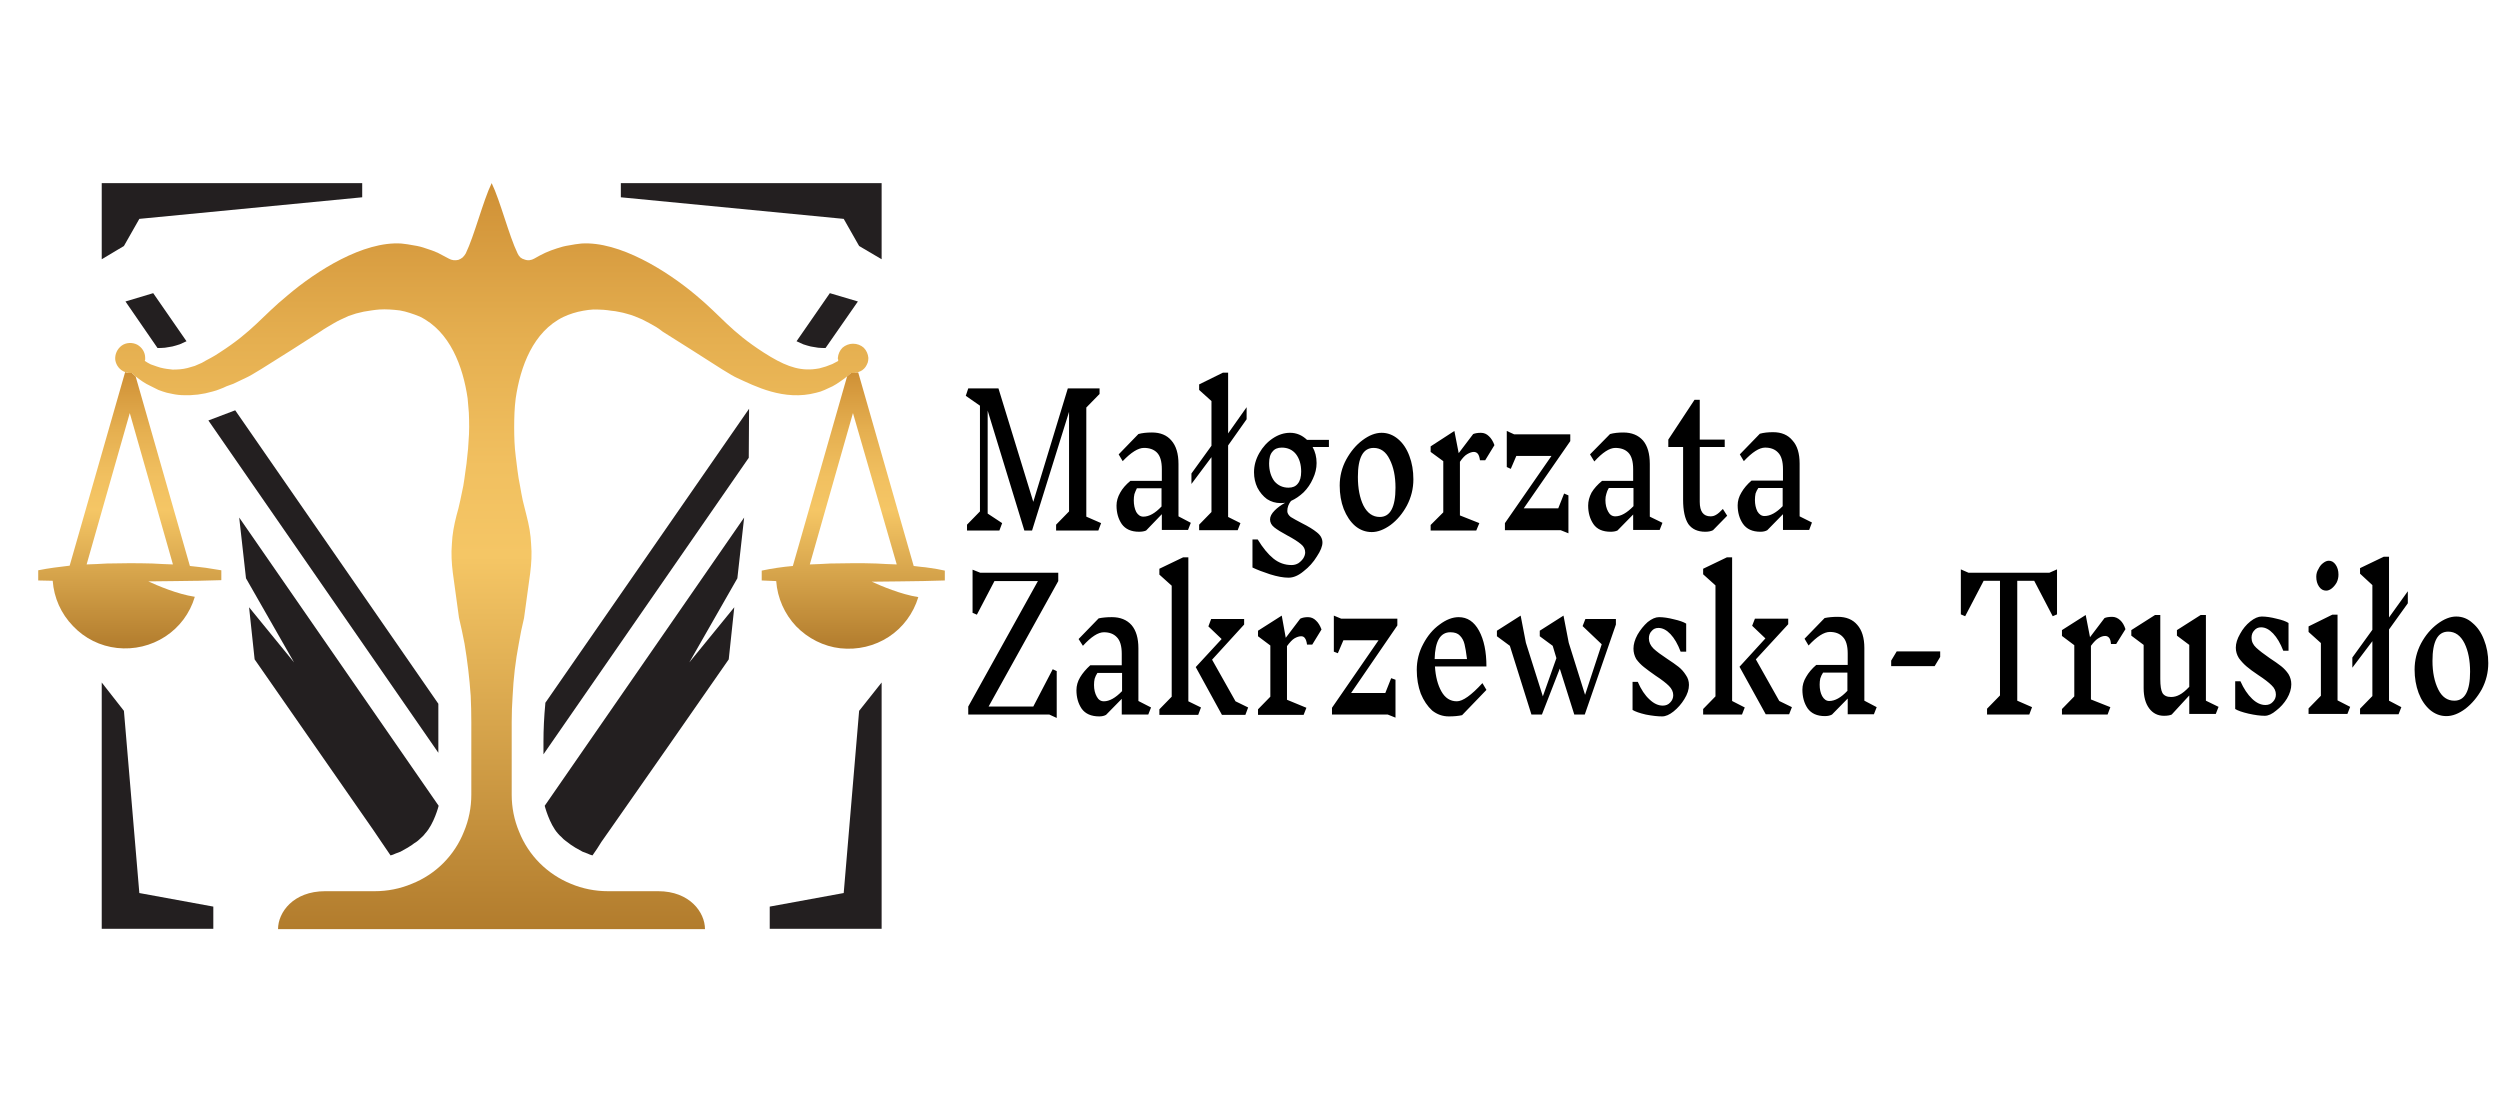 <svg version="1.2" xmlns="http://www.w3.org/2000/svg" viewBox="0 0 811 361" width="811" height="361"><defs><linearGradient id="P" gradientUnits="userSpaceOnUse"/><linearGradient id="g1" x2="1" href="#P" gradientTransform="matrix(NaN,NaN,NaN,NaN,NaN,NaN)"><stop stop-color="#b27c2d"/><stop offset=".5" stop-color="#f5c665"/><stop offset=".62" stop-color="#f1c060"/><stop offset=".79" stop-color="#e5af50"/><stop offset=".98" stop-color="#d19338"/><stop offset="1" stop-color="#ce8f34"/></linearGradient><linearGradient id="g2" x2="1" href="#P" gradientTransform="matrix(0,-89.598,59.388,0,42.11,210.343)"><stop stop-color="#b27c2d"/><stop offset=".5" stop-color="#f5c665"/><stop offset=".62" stop-color="#f1c060"/><stop offset=".79" stop-color="#e5af50"/><stop offset=".98" stop-color="#d19338"/><stop offset="1" stop-color="#ce8f34"/></linearGradient><linearGradient id="g3" x2="1" href="#P" gradientTransform="matrix(0,-241.96,244.163,0,159.515,301.365)"><stop stop-color="#b27c2d"/><stop offset=".5" stop-color="#f5c665"/><stop offset=".62" stop-color="#f1c060"/><stop offset=".79" stop-color="#e5af50"/><stop offset=".98" stop-color="#d19338"/><stop offset="1" stop-color="#ce8f34"/></linearGradient><linearGradient id="g4" x2="1" href="#P" gradientTransform="matrix(0,-89.558,59.362,0,276.79,210.343)"><stop stop-color="#b27c2d"/><stop offset=".5" stop-color="#f5c665"/><stop offset=".62" stop-color="#f1c060"/><stop offset=".79" stop-color="#e5af50"/><stop offset=".98" stop-color="#d19338"/><stop offset="1" stop-color="#ce8f34"/></linearGradient></defs><style>.a{fill:url(#g1)}.b{fill:url(#g2)}.c{fill:url(#g3)}.d{fill:url(#g4)}.e{fill:#231f20}</style><path class="a" d=""/><path fill-rule="evenodd" class="b" d="m64.3 183.9q1.2 0.1 2.5 0.3 1.3 0.2 2.5 0.4 1.3 0.2 2.5 0.4v3.2l-7.4 0.2h-0.3l-7.2 0.1-8.8 0.1c3.1 1.4 9.3 4.1 15.1 5-1.6 5.4-5 9.9-9.6 12.9-4.6 3-10.1 4.3-15.6 3.7-5.5-0.6-10.5-3.1-14.3-7.1-3.9-4-6.2-9.2-6.6-14.7l-4.7-0.1v-3.3c3.4-0.7 6.8-1.1 10.2-1.5l18-62.8q0.1 0 0.3 0.1 0.3 0.1 0.5 0.1 0.2 0 0.4 0.1 0.2 0 0.4 0 0.1 0 0.1 0 0.1 0 0.2 0 0 0 0.1 0 0.1 0 0.2 0 0.5 0.5 1.2 1.1l17.6 61.5q1.3 0.1 2.7 0.3zm-8.2-0.8l-14-49.1-14 49.1q3.3-0.1 6.6-0.3l7.4-0.1q3.7 0 7.4 0.1 3.3 0.2 6.6 0.3z"/><path class="c" d="m281.7 116.1q0 0.8-0.2 1.5-0.3 0.8-0.7 1.4-0.4 0.6-1.1 1.1-0.6 0.4-1.3 0.6-0.2 0.1-0.4 0.2-0.2 0-0.4 0-0.2 0.1-0.4 0.1-0.2 0-0.4 0-0.1 0-0.2 0-0.1 0-0.2 0-0.1 0-0.1 0-0.1 0-0.2 0-0.6 0.6-1.3 1.1-1.1 0.9-2.3 1.7-1.1 0.8-2.4 1.5-1.3 0.6-2.6 1.2-1.3 0.6-2.7 0.9c-10.5 2.8-20-2.2-25.7-4.8-1.8-0.8-6.2-3.6-14.9-9.2l-9.2-5.8q-1-0.8-2.1-1.5-1.2-0.7-2.3-1.3-1.1-0.6-2.3-1.2-1.2-0.5-2.4-1-1.3-0.5-2.5-0.8-1.3-0.4-2.5-0.6-1.3-0.3-2.6-0.4-1.2-0.2-2.5-0.3-1.7-0.1-3.3-0.1-1.7 0.1-3.3 0.4-1.7 0.3-3.3 0.8-1.6 0.5-3.1 1.2c-9.9 4.8-14 16.2-15.5 26.4q-0.3 2.4-0.4 4.7-0.1 2.4-0.1 4.7 0 2.4 0.1 4.7 0.1 2.3 0.4 4.7 0.3 2.4 0.6 4.8 0.3 2.4 0.8 4.8 0.4 2.4 0.9 4.8 0.6 2.5 1.2 4.8 0.6 2.3 1 4.6 0.4 2.4 0.5 4.7 0.2 2.4 0.1 4.7-0.1 2.4-0.4 4.7l-2 14.6q-1 4.1-1.7 8.3-0.8 4.2-1.3 8.4-0.5 4.3-0.7 8.5-0.3 4.3-0.3 8.5v23.6c0 4.1 0.8 8.2 2.4 12 1.5 3.8 3.8 7.3 6.7 10.2 2.9 2.9 6.4 5.2 10.1 6.7 3.8 1.6 7.9 2.4 12 2.4h16.3c10.3 0 15.2 6.9 15.2 12.3h-138.5c0-5.4 4.9-12.3 15.3-12.3h16.1c4.1 0 8.2-0.8 12-2.4 3.8-1.5 7.3-3.8 10.2-6.7 2.9-2.9 5.2-6.4 6.7-10.2 1.6-3.8 2.4-7.9 2.4-12v-23.6q0-4.3-0.2-8.5-0.3-4.3-0.8-8.5-0.5-4.2-1.2-8.4-0.8-4.2-1.8-8.4l-2-14.6q-0.3-2.3-0.4-4.7-0.1-2.3 0.1-4.7 0.1-2.3 0.5-4.6 0.4-2.3 1-4.6 0.7-2.4 1.2-4.8 0.5-2.4 1-4.8 0.4-2.4 0.7-4.8 0.4-2.5 0.6-4.9 0.3-2.3 0.4-4.7 0.2-2.3 0.2-4.7 0-2.3-0.1-4.6-0.2-2.4-0.4-4.7c-1.5-10.3-5.7-21.7-15.5-26.5q-1.7-0.7-3.3-1.2-1.5-0.5-3.2-0.8-1.6-0.2-3.3-0.3-1.7-0.1-3.3 0-1.3 0.1-2.6 0.3-1.2 0.2-2.5 0.4-1.2 0.3-2.5 0.6-1.2 0.4-2.4 0.8-1.2 0.5-2.4 1.1-1.1 0.5-2.3 1.2-1.1 0.6-2.2 1.3-1.2 0.7-2.2 1.4l-9.2 5.9c-8.7 5.5-13.1 8.3-14.9 9.1q-1 0.5-2.1 1-1 0.5-2.1 1-1.1 0.4-2.2 0.8-1 0.5-2.1 0.9-1.2 0.5-2.4 0.8-1.2 0.3-2.4 0.6-1.2 0.2-2.4 0.4-1.3 0.1-2.5 0.2-1 0-1.9 0-1 0-1.9-0.1-1-0.1-1.9-0.3-1-0.2-1.9-0.4-1.4-0.4-2.7-0.9-1.3-0.6-2.6-1.3-1.3-0.6-2.5-1.4-1.2-0.8-2.3-1.7-0.6-0.6-1.2-1.1-0.1 0-0.2 0 0 0-0.1 0-0.1 0-0.1 0-0.1 0-0.2 0-0.2 0-0.4 0-0.2 0-0.4-0.1-0.2 0-0.4-0.1-0.2 0-0.4-0.1c-1.7-0.6-2.9-2.1-3.2-3.9-0.2-1.8 0.6-3.6 2.1-4.7 1.4-1 3.4-1.1 5-0.3 1.6 0.9 2.6 2.5 2.6 4.3q0 0.2 0 0.3 0 0.1 0 0.2 0 0.2-0.1 0.3 0 0.1 0 0.2 0.9 0.6 1.9 1.1 1 0.4 2 0.7 1.1 0.4 2.2 0.6 1 0.2 2.1 0.3l0.8 0.1q1.2 0 2.4-0.1 1.2-0.1 2.4-0.4 1.2-0.3 2.4-0.7 1.2-0.5 2.3-1 0.7-0.4 1.4-0.8 0.8-0.4 1.5-0.8 0.7-0.4 1.4-0.8 0.7-0.4 1.4-0.9c10.9-7 13.8-11.8 22-18.5 9.5-8.1 24.7-17.7 37-16.9q2 0.2 4 0.6 2.1 0.3 4 1 2 0.6 3.8 1.4 1.8 0.9 3.6 1.9 0.7 0.4 1.5 0.5 0.8 0.1 1.6-0.1 0.8-0.3 1.4-0.8 0.6-0.6 1-1.3c2.8-5.8 5.6-17 8.4-22.8 2.8 5.8 5.6 17 8.4 22.8q0.3 0.7 0.9 1.3 0.6 0.5 1.4 0.7 0.8 0.3 1.6 0.2 0.8-0.1 1.5-0.5 1.7-1 3.6-1.9 1.8-0.8 3.7-1.4 2-0.7 4-1 2-0.4 4-0.6c12.3-0.8 27.7 8.8 37.2 16.8 8.2 6.8 11.1 11.6 22 18.6 6.1 3.9 10.6 5.8 15.8 5.4q1.1-0.1 2.2-0.3 1.1-0.3 2.1-0.6 1.1-0.4 2.1-0.8 1-0.5 1.9-1 0-0.2 0-0.3 0-0.1 0-0.2 0-0.1-0.1-0.2 0-0.1 0-0.3c0.1-1.2 0.6-2.4 1.5-3.3 0.9-0.8 2.2-1.3 3.4-1.3 1.4 0 2.6 0.5 3.5 1.3 0.9 0.9 1.4 2.1 1.5 3.3z"/><path fill-rule="evenodd" class="d" d="m298.9 183.9q1.3 0.1 2.5 0.3 1.3 0.2 2.6 0.4 1.2 0.2 2.5 0.5v3.2l-7.4 0.2h-0.4l-7 0.1-8.9 0.1c3.1 1.4 9.4 4.1 15.1 5-1.6 5.3-5 9.9-9.6 12.9-4.6 3-10.1 4.3-15.7 3.7-5.4-0.6-10.5-3.2-14.3-7.1-3.8-4-6.1-9.2-6.5-14.7l-4.7-0.2v-3.2c3.3-0.7 6.7-1.2 10.1-1.5l17.6-61.5q0.7-0.6 1.3-1.1 0.1 0 0.1 0 0.1 0 0.2 0 0.1 0 0.2 0 0 0 0.1 0 0.3 0 0.5 0 0.2 0 0.4-0.1 0.2 0 0.4 0 0.2-0.1 0.4-0.1l18 62.8q1.2 0.1 2.5 0.3zm-8-0.8l-14.2-49.1-14 49.1q3.3-0.1 6.6-0.3l7.4-0.1c2.6 0 5.1 0 7.6 0.1q3.3 0.2 6.6 0.3z"/><path class="e" d="m142.2 228.3v15.9l-74.6-107.8 8.7-3.3z"/><path class="e" d="m60.5 110.7q-1.1 0.5-2.2 1-1.2 0.4-2.4 0.7-1.1 0.2-2.4 0.4-1.2 0.1-2.4 0.1l-10.4-15.1 9-2.7z"/><path class="e" d="m258.4 110.7q1.1 0.5 2.2 1 1.2 0.4 2.4 0.7 1.1 0.2 2.4 0.4 1.2 0.1 2.4 0.1l10.5-15.1-9.1-2.7z"/><path class="e" d="m176.3 240.6v4.1l66.6-96.2 0.1-15.9-66.1 95.4v0.3c-0.4 4.2-0.6 8.4-0.6 12.3z"/><path class="e" d="m142.3 261.4c0 0-1.5 5.9-4.4 9q-0.5 0.7-1.1 1.2-0.6 0.6-1.2 1.1-0.6 0.5-1.3 0.9-0.6 0.5-1.3 0.9-0.7 0.5-1.5 0.9-0.8 0.5-1.6 0.9-0.8 0.3-1.6 0.6-0.8 0.4-1.6 0.6l-3-4.4-2.5-3.7-38.6-55.5-1.8-16.9 14.6 17.9-15.6-27.3-2.2-19.7z"/><path class="e" d="m176.7 261.4c0 0 1.5 5.9 4.3 9q0.6 0.7 1.2 1.2 0.5 0.6 1.2 1.1 0.6 0.5 1.2 0.9 0.6 0.5 1.3 0.9 0.7 0.5 1.5 0.9 0.8 0.5 1.6 0.9 0.7 0.3 1.6 0.6 0.8 0.4 1.6 0.6c1-1.4 2-2.9 2.9-4.4l2.6-3.7q19.4-27.7 38.7-55.5l1.8-16.9-14.6 17.9 15.6-27.3 2.2-19.7z"/><path class="e" d="m69.2 294.1v7.2h-36.2v-79.9l7.2 9.2 5 59.1z"/><path class="e" d="m249.7 294.1v7.2h36.3v-79.9l-7.3 9.2-5 59.1z"/><path class="e" d="m117.5 64v-4.6h-84.5v24.7l7.2-4.3 5-8.8z"/><path class="e" d="m201.4 64v-4.6h84.6v24.7l-7.3-4.3-5-8.8z"/><path  d="m357.2 169.7l-0.9 2.4h-13.7v-1.9l4.2-4.3v-32.3l-12 38.5h-2.5l-11.9-38.9v33.4l4.7 3.1-0.9 2.4h-10.5v-1.9l4.2-4.3v-34.3l-4.6-3.2 0.8-2.4h9.8l11.3 36.8 11.2-36.8h10.3v1.8l-4.3 4.4v35.4zm29.1-0.1l-0.9 2.3h-8.5v-5.1l-5.1 5.3q-0.9 0.4-2.3 0.4-3.8 0-5.6-2.5-1.7-2.5-1.7-6 0-2.1 1.2-4.2 1.1-2 3.3-3.8h10.2v-3.8q0-3.8-1.6-5.4-1.5-1.5-4.2-1.5-2.8 0-6.9 4.3l-1.3-2.2 6.4-6.6q1.8-0.5 4.4-0.5 4.1 0 6.3 2.6 2.3 2.6 2.3 7.6v17zm-15.4-2q2.8 0 5.9-3.3v-5.9h-8q-0.5 1-0.8 1.9-0.2 0.9-0.2 2 0 2.2 0.8 3.8 0.9 1.5 2.3 1.5zm27.5-23.1v23.2l4 2-0.9 2.3h-12.5v-1.8l4-4.1v-17.8l-6.5 8.7v-3.4l6.5-9v-14.5l-4-3.6v-1.8l7.7-3.8h1.7v19.7l6-8.5v3.9zm32.7 0.5h-5.3q1.3 2.3 1.3 5.2 0 2.6-1.2 5.1-1.1 2.5-3 4.4-1.9 1.8-4.1 2.8-1.2 1.5-1.2 3.3 0 1 1.1 1.9 1.3 0.8 3.6 2 3.2 1.6 4.9 3 1.8 1.4 1.8 3.3 0 1.8-1.8 4.5-1.7 2.8-4.3 4.8-2.5 2.1-4.9 2.1-2.5 0-6-1.1-3.4-1.1-5.7-2.2v-9.1h1.7q2.5 4.1 5.1 6.2 2.6 2.1 5.9 2.1 1.2 0 2.2-0.6 1-0.7 1.6-1.6 0.6-1 0.6-1.9 0-1.6-1.4-2.7-1.4-1.2-4.4-2.8-2.8-1.5-4.2-2.6-1.4-1.1-1.4-2.6 0-1.4 1.5-2.9 1.4-1.4 3.4-2.5-0.7 0.1-1.5 0.1-2.4 0-4.4-1.3-1.9-1.4-3.1-3.7-1.1-2.3-1.1-5 0-3.2 1.7-6.2 1.7-3 4.4-4.8 2.7-1.8 5.6-1.8 3.1 0 5.5 2.3h7.1zm-13.1 13.2q2 0 3-1.3 1.1-1.3 1.1-3.9 0-3.5-1.7-5.7-1.7-2.1-4.6-2.1-2 0-3 1.3-1.1 1.2-1.1 3.8 0 3.5 1.7 5.8 1.8 2.1 4.6 2.1zm30.2-17.8q2.9 0 5.3 2 2.4 2 3.7 5.5 1.3 3.4 1.3 7.6 0 4.5-2.1 8.5-2.1 3.9-5.3 6.3-3.2 2.3-6.1 2.3-3 0-5.4-2-2.3-2-3.7-5.5-1.3-3.4-1.3-7.6 0-4.5 2.1-8.4 2.2-4 5.3-6.3 3.2-2.4 6.2-2.4zm-2.6 4.9q-5.1 0-5.1 9.4 0 5.6 1.8 9.3 1.9 3.7 5.3 3.7 5.1 0 5.1-9.5 0-5.5-1.9-9.2-1.8-3.7-5.2-3.7zm34.8-4.9q1.5 0 2.6 1.1 1.1 1 1.8 2.9l-3 4.9h-1.7q-0.2-1.5-0.7-2.1-0.5-0.6-1.3-0.6-0.9 0-2.1 0.7-1.1 0.6-2.4 2.5v17.4l6.3 2.5-1 2.4h-14.8v-1.8l4.1-4.1v-16.6l-4.1-3v-1.8l7.7-5 1.4 7.2 4.7-6.2q1-0.4 2.5-0.4zm13.9 24.5h11.2l1.9-4.8 1.4 0.6v12.3l-2.5-1h-18.1v-2.3l15.1-21.8h-11.4l-1.8 4.2-1.3-0.6v-11.7l2.4 1.1h18.2v2.2zm45 4.7l-0.9 2.3h-8.6v-5l-5.1 5.2q-0.9 0.4-2.2 0.4-3.9 0-5.6-2.5-1.7-2.5-1.7-6 0-2.1 1.1-4.2 1.2-2 3.4-3.8h10.1v-3.8q0-3.8-1.6-5.4-1.5-1.5-4.2-1.5-2.8 0-6.8 4.4l-1.4-2.3 6.5-6.6q1.8-0.5 4.3-0.5 4.1 0 6.4 2.6 2.2 2.6 2.2 7.6v17.1zm-15.3-2.1q2.7 0 5.9-3.3v-5.9h-8q-0.6 1-0.8 1.9-0.3 0.9-0.3 2 0 2.2 0.9 3.8 0.8 1.5 2.3 1.5zm36.3-0.2l-4.6 4.7q-1 0.5-2.5 0.5-3.7 0-5.5-2.5-1.7-2.6-1.7-7.9v-17.1h-4.8v-2.4l8.5-12.9h1.7v12.9h8.1v2.4h-8.1v17.8q0 4.7 3.5 4.7 1 0 1.8-0.5 0.9-0.5 2.2-1.9zm27.5 2.2l-0.9 2.4h-8.5v-5.1l-5.1 5.2q-0.9 0.5-2.2 0.5-3.9 0-5.7-2.6-1.7-2.5-1.7-6 0-2.1 1.2-4.1 1.2-2.1 3.3-3.9h10.2v-3.7q0-3.8-1.6-5.4-1.5-1.6-4.2-1.6-2.8 0-6.9 4.4l-1.3-2.2 6.5-6.7q1.8-0.5 4.3-0.5 4.1 0 6.3 2.7 2.3 2.5 2.3 7.5v17.1zm-15.4-2.1q2.8 0 5.9-3.2v-5.9h-7.9q-0.6 0.9-0.9 1.8-0.2 1-0.2 2.1 0 2.1 0.8 3.7 0.9 1.5 2.3 1.5zm-251.7 61.8h14.5l6.3-12.1 1.3 0.6v15.2l-2.4-1.1h-26.3v-2.6l22.6-40.7h-14.1l-5.7 10.9-1.4-0.6v-14l2.5 1h25.3v2.7zm52.7 0.3l-0.9 2.3h-8.6v-5.1l-5.1 5.2q-0.9 0.5-2.2 0.5-3.9 0-5.7-2.5-1.7-2.5-1.7-6 0-2.2 1.2-4.2 1.2-2 3.3-3.9h10.2v-3.7q0-3.8-1.6-5.4-1.5-1.6-4.2-1.6-2.8 0-6.8 4.4l-1.4-2.2 6.5-6.7q1.8-0.4 4.3-0.4 4.1 0 6.4 2.6 2.2 2.6 2.2 7.5v17.1zm-15.3-2q2.7 0 5.9-3.3v-5.9h-8q-0.6 0.9-0.9 1.9-0.2 0.9-0.2 2 0 2.2 0.9 3.8 0.8 1.5 2.3 1.5zm27.4 0l4.1 2-0.9 2.4h-12.6v-1.8l4-4.1v-36l-4-3.6v-1.9l7.7-3.7h1.7zm19.4 2l-0.9 2.4h-7.6l-8.5-15.5 8.4-9.1-4.3-4.1 0.9-2.4h10.7v1.8l-10.4 11.4 7.6 13.5zm19.4-29.3q1.5 0 2.6 1.1 1.1 1 1.8 2.9l-3 4.9h-1.7q-0.2-1.5-0.7-2.1-0.4-0.6-1.2-0.6-1 0-2.2 0.7-1 0.6-2.4 2.5v17.4l6.3 2.6-0.9 2.3h-14.8v-1.8l4-4.1v-16.6l-4-3v-1.8l7.7-4.9 1.3 7.2 4.7-6.2q1-0.5 2.5-0.5zm14 24.6h11.1l1.9-4.8 1.4 0.5v12.3l-2.5-1h-18.1v-2.2l15.1-21.9h-11.4l-1.8 4.2-1.3-0.5v-11.7l2.4 1h18.2v2.2zm43.9-1l-7.9 8.2q-1.8 0.4-4.3 0.4-3 0-5.4-1.9-2.3-2.1-3.7-5.5-1.3-3.5-1.3-7.7 0-4.5 2.1-8.4 2.1-4 5.3-6.3 3.2-2.4 6.2-2.4 4.2 0 6.6 4.4 2.4 4.4 2.4 11.6h-16.7q0.3 4.9 2.1 8.1 1.8 3.2 5 3.2 2.9 0 8.3-5.9zm-11.7-18.7q-4.9 0-5.1 8.7h10.5q-0.4-3.2-0.8-4.8-0.4-1.7-1.5-2.8-1-1.1-3.1-1.1zm53.7-4.3v1.8l-10.1 29.2h-3.4l-4.7-14.9-5.8 14.9h-3.4l-7-22.3-4.2-3.1v-1.8l7.7-4.9 1.7 8.8 5.5 17.4 4.4-12.4-1.2-4-4.2-3.1v-1.8l7.7-4.9 1.7 8.8 5.3 16.9 5.4-16.4-6.2-5.9 0.9-2.3zm18.6 24.7q0-1.6-1.4-3-1.4-1.4-4.3-3.3-2.3-1.6-3.8-2.8-1.4-1.1-2.5-2.6-0.9-1.6-0.9-3.4 0-2.1 1.3-4.5 1.4-2.4 3.3-4.1 2-1.6 3.7-1.6 2.1 0 4.8 0.7 2.7 0.6 4 1.4v9.1h-1.8q-1.4-3.7-3.3-5.7-1.9-2-3.9-2-1.4 0-2.2 1-0.9 0.9-0.9 2.4 0 1.8 1.5 3.3 1.5 1.4 4.4 3.3 2.3 1.5 3.7 2.6 1.4 1.1 2.4 2.7 1 1.4 1 3.2 0 2.2-1.5 4.6-1.4 2.3-3.5 4-2 1.6-3.7 1.6-2.2 0-5.3-0.6-3-0.7-4.3-1.5v-9.1h1.7q1.6 3.7 3.8 5.7 2.1 2 4.3 2 1.5 0 2.4-1 1-1 1-2.4zm19.1 1.9l4.1 2.1-0.9 2.3h-12.6v-1.8l4-4.1v-36l-4-3.6v-1.8l7.7-3.7h1.7zm19.4 2l-0.9 2.3h-7.6l-8.5-15.4 8.4-9.2-4.3-4.1 0.9-2.3h10.8v1.8l-10.5 11.4 7.6 13.5zm27.5 0l-0.9 2.3h-8.5v-5.1l-5.1 5.2q-0.9 0.5-2.3 0.5-3.8 0-5.6-2.5-1.7-2.5-1.7-6.1 0-2.1 1.2-4.1 1.2-2.1 3.3-3.9h10.2v-3.7q0-3.8-1.6-5.4-1.5-1.6-4.2-1.6-2.8 0-6.9 4.4l-1.3-2.2 6.5-6.7q1.8-0.4 4.3-0.4 4.1 0 6.3 2.6 2.3 2.6 2.3 7.5v17.1zm-15.4-2q2.8 0 5.9-3.3v-5.9h-7.9q-0.6 0.9-0.9 1.9-0.2 0.9-0.2 2 0 2.2 0.8 3.7 0.9 1.6 2.3 1.6zm20.1-11.3v-1.8l1.8-3h14.1v1.8l-1.8 3zm53.8-31.4v14.6l-1.4 0.6-6-11.5h-5.5v38.9l4.8 2.1-0.9 2.4h-13.7v-1.9l4.2-4.3v-37.2h-5.3l-6 11.5-1.4-0.6v-14.6l2.5 1.1h26.2zm17.9 15.4q1.4 0 2.6 1.1 1.1 1 1.7 2.9l-3 4.8h-1.7q-0.1-1.4-0.6-2-0.5-0.6-1.3-0.6-1 0-2.1 0.7-1.1 0.6-2.5 2.5v17.4l6.3 2.5-0.9 2.4h-14.8v-1.8l4-4.1v-16.6l-4-3v-1.9l7.7-4.9 1.4 7.2 4.7-6.2q0.9-0.4 2.5-0.4zm34.5 29.2l-0.9 2.3h-8.6v-6l-5.7 6.2q-0.9 0.4-2.5 0.4-3 0-4.8-2.4-1.8-2.4-1.8-6.6v-14l-4-3v-1.8l7.7-4.9h1.7v20.8q0 3.2 0.7 4.5 0.8 1.3 2.8 1.3 1.4 0 2.7-0.7 1.4-0.7 3.2-2.6v-13.6l-4-3v-1.8l7.7-4.9h1.7v27.8zm18.6-4q0-1.7-1.4-3-1.4-1.4-4.3-3.3-2.4-1.6-3.8-2.8-1.4-1.2-2.5-2.7-1-1.6-1-3.4 0-2.1 1.4-4.5 1.3-2.4 3.3-4 2-1.6 3.7-1.6 2.1 0 4.8 0.7 2.7 0.6 3.9 1.4v9h-1.7q-1.4-3.6-3.3-5.6-1.9-2-3.9-2-1.4 0-2.2 1-0.9 0.9-0.9 2.4 0 1.8 1.5 3.2 1.5 1.4 4.4 3.4 2.3 1.5 3.7 2.6 1.4 1.1 2.4 2.6 0.9 1.5 0.9 3.3 0 2.2-1.4 4.6-1.4 2.3-3.5 3.9-2 1.7-3.7 1.7-2.2 0-5.3-0.7-3-0.7-4.3-1.5v-9h1.7q1.6 3.6 3.8 5.7 2.1 2 4.3 2 1.5 0 2.4-1 1-1 1-2.4zm24.1 4l-0.9 2.3h-12.6v-1.8l4-4.1v-17.1l-4-3.6v-1.8l7.7-3.8h1.7v27.8zm-6.9-47.4q1.3 0 2.2 1.3 0.9 1.3 0.9 3.2 0 1.4-0.6 2.6-0.7 1.2-1.6 1.9-0.9 0.7-1.8 0.7-1.4 0-2.3-1.3-0.9-1.3-0.9-3.2 0-1.4 0.7-2.5 0.6-1.3 1.6-2 0.9-0.7 1.8-0.7zm19.5 22.3v23.1l4 2.1-0.9 2.3h-12.5v-1.8l4-4.1v-17.8l-6.5 8.6v-3.3l6.5-9v-14.5l-4-3.7v-1.8l7.7-3.7h1.7v19.7l6.1-8.5v3.9zm21.8-4.2q3 0 5.3 2.1 2.4 2 3.7 5.4 1.4 3.5 1.4 7.6 0 4.5-2.1 8.5-2.2 3.9-5.3 6.3-3.2 2.4-6.2 2.4-2.9 0-5.3-2-2.4-2.1-3.7-5.5-1.3-3.5-1.3-7.6 0-4.5 2.1-8.5 2.1-3.9 5.3-6.3 3.2-2.4 6.1-2.4zm-2.6 4.9q-5.1 0-5.1 9.5 0 5.5 1.9 9.3 1.8 3.6 5.2 3.6 5.1 0 5.1-9.4 0-5.5-1.8-9.2-1.9-3.8-5.3-3.8z"/><path class="e" d="m780 451q-0.7 0-1.3-0.1-0.7-0.1-1.3-0.3-0.6-0.2-1.2-0.5-0.6-0.3-1.1-0.7-0.5-0.5-1-1-0.4-0.6-0.6-1.2-0.3-0.6-0.4-1.3-0.1-0.7-0.1-1.4 0-0.9 0.2-1.8 0.3-0.9 0.8-1.7 0.5-0.8 1.3-1.4 0.7-0.6 1.6-0.9 3.8-1.8 11.6-1.8v1.5q-0.7 0-1.4 0-0.7 0-1.4 0.1-0.7 0-1.4 0.1-0.7 0.1-1.3 0.2-0.5 0.1-1 0.2-0.4 0.2-0.8 0.4-0.5 0.2-0.9 0.4-0.3 0.3-0.7 0.6-0.3 0.3-0.5 0.7-0.2 0.4-0.4 0.8-0.1 0.5-0.2 0.9-0.1 0.4 0 0.9-0.1 0.5 0 1 0 0.5 0.1 1 0.2 0.5 0.4 0.9 0.2 0.5 0.5 0.9 0.2 0.3 0.5 0.5 0.3 0.3 0.7 0.4 0.3 0.2 0.7 0.2 0.4 0.1 0.7 0.1 0.5 0 1-0.1 0.4-0.1 0.9-0.3 0.4-0.2 0.8-0.4 0.4-0.3 0.7-0.6 0.5-0.4 0.9-0.9 0.3-0.5 0.6-1 0.3-0.5 0.5-1.1 0.2-0.5 0.3-1.1v-9.8q0.1-0.6 0-1.2 0-0.5-0.2-1.1-0.1-0.5-0.4-1.1-0.2-0.5-0.5-1-0.3-0.3-0.7-0.6-0.4-0.3-0.9-0.5-0.4-0.1-0.9-0.2-0.5-0.1-0.9-0.1-0.3 0-0.6 0-0.3 0.1-0.6 0.1-0.3 0.1-0.6 0.2-0.3 0.2-0.5 0.3-0.2 0.2-0.3 0.3-0.2 0.2-0.3 0.4-0.2 0.1-0.3 0.3-0.1 0.2-0.2 0.5 0 0.2-0.1 0.4-0.1 0.2-0.2 0.4 0 0.2-0.1 0.4 0 0.2-0.1 0.5-0.1 0.2-0.1 0.4-0.1 0.2-0.2 0.3-0.1 0.2-0.2 0.4-0.1 0.2-0.3 0.3-0.1 0.2-0.3 0.3-0.2 0.1-0.4 0.2-0.3 0.1-0.5 0.1-0.2 0.1-0.4 0-0.3 0.1-0.5 0-0.3 0-0.5-0.1-0.3-0.1-0.5-0.2-0.2-0.2-0.4-0.4-0.2-0.1-0.3-0.3-0.1-0.2-0.2-0.4-0.1-0.2-0.1-0.5-0.1-0.2-0.1-0.4 0-1.9 2.3-3.4 2.4-1.5 7-1.5 0.7 0 1.3 0 0.7 0.1 1.3 0.2 0.6 0.1 1.2 0.3 0.7 0.2 1.2 0.4 0.5 0.2 1 0.5 0.5 0.3 0.9 0.7 0.4 0.3 0.7 0.7 0.4 0.4 0.6 0.9 0.3 0.6 0.6 1.1 0.2 0.6 0.3 1.3 0.2 0.6 0.2 1.2 0.1 0.6 0.1 1.3v11.5q0 2.9 1.4 2.9 0.2-0.1 0.4-0.1 0.2-0.1 0.4-0.2 0.2-0.2 0.3-0.4 0.1-0.1 0.2-0.3 0.2-0.4 0.3-0.8 0.1-0.3 0.2-0.7 0.1-0.4 0.1-0.8 0.2-0.4 0.2-0.7h1.4q0 0.4 0 0.8 0 0.4-0.1 0.8-0.1 0.4-0.2 0.8-0.1 0.3-0.2 0.7-0.1 0.3-0.3 0.6-0.1 0.3-0.3 0.5-0.2 0.3-0.6 0.5-0.2 0.2-0.5 0.4-0.3 0.2-0.7 0.3-0.3 0.2-0.7 0.3-0.4 0-0.7 0.1-0.4 0-0.8 0-0.5 0-1-0.1-0.5 0-1-0.2-0.4-0.2-0.8-0.5-0.5-0.4-0.8-0.8-0.3-0.4-0.5-0.9-0.3-0.5-0.4-1-0.2-0.5-0.3-1-0.1-0.5-0.2-1.1h0.3q-0.1 0.5-0.3 0.9-0.1 0.4-0.3 0.7-0.2 0.4-0.5 0.7-0.3 0.4-0.6 0.7-0.3 0.3-0.7 0.6-0.3 0.3-0.7 0.5-0.4 0.3-0.8 0.5-0.4 0.2-0.8 0.4-0.4 0.1-0.8 0.2-0.5 0.2-0.9 0.2-0.5 0.1-0.9 0.2-0.5 0-0.9 0z"/></svg>